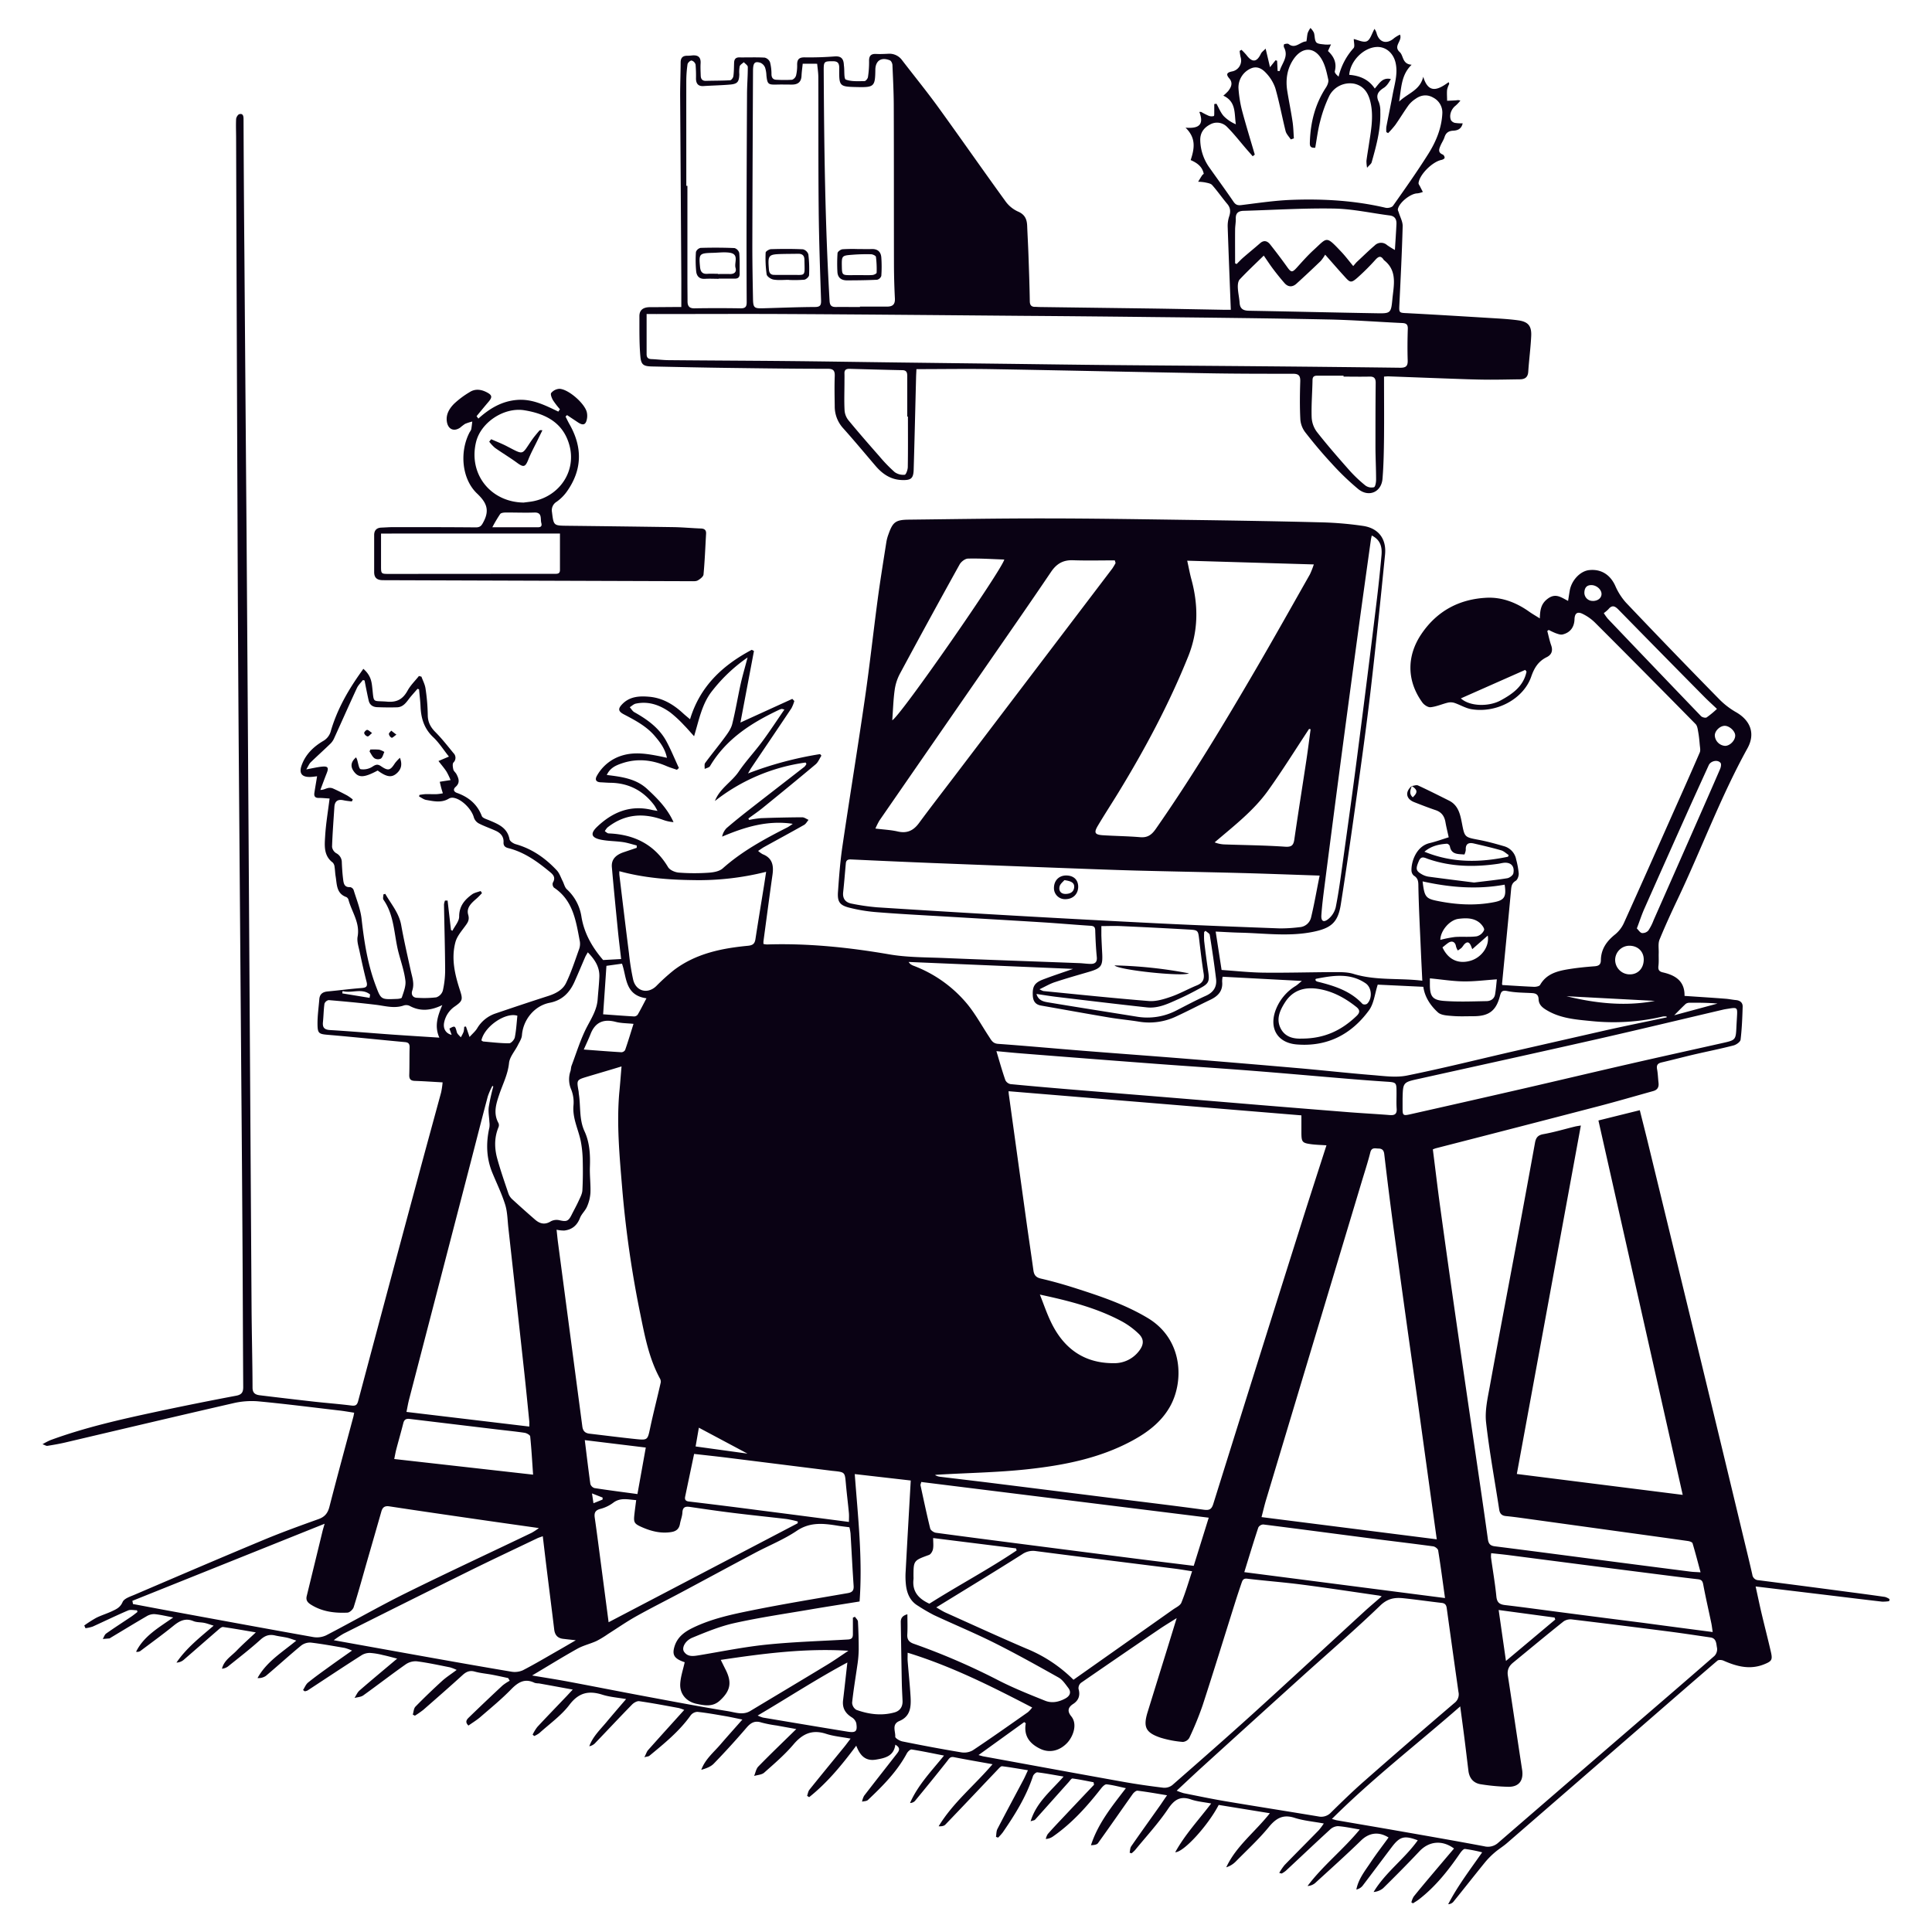 <svg xmlns="http://www.w3.org/2000/svg" viewBox="0 0 1080 1080"><defs><style>.cls-1{fill:#0a0214;}</style></defs><title>illustrations</title><g id="Capa_2" data-name="Capa 2"><path class="cls-1" d="M789.2,439.4c1.18-.14,2.58-.75,3.49-.32,5.84,2.69,11.58,5.59,17.33,8.47,5.19,2.6,6.25,7.65,7.21,12.64,1.53,7.92,1.48,7.79,9.49,9.31,4.71.89,9.36,2.18,14,3.53a9.48,9.48,0,0,1,6.84,7.48,46.38,46.38,0,0,1,1.42,7.76c.06,1.38-.64,3.44-1.68,4.1-2,1.23-2.38,2.67-2.58,4.78-1.62,17.62-3.37,35.23-5.07,52.85a1.74,1.74,0,0,0,.19.64c5.93.35,11.85.76,17.78,1,1.12,0,2.88-.31,3.31-1.07,3.57-6.26,9.68-7.77,16-8.8,4.75-.77,9.57-1.25,14.37-1.61,2.36-.17,3.57-.88,3.6-3.43.09-6.25,3.31-10.7,8.1-14.49a17.85,17.85,0,0,0,4.87-6.5C917,495.54,926,475.28,935,455c5.1-11.43,10.21-22.86,15.17-34.35.53-1.23.12-2.91,0-4.37-.2-2.36-.43-4.72-.85-7.05-.28-1.54-.48-3.46-1.47-4.47q-27.95-28.44-56.14-56.62a26,26,0,0,0-7.23-5.08c-2.84-1.33-4.22-.08-4.32,3.1-.14,4.43-2.39,7.49-6.67,8.51-1.16.28-2.61-.29-3.84-.71a36.89,36.89,0,0,1-3.88-1.82l-.83.57c.71,2.66,1.25,5.39,2.17,8,1.07,3,.28,5.28-2.46,6.63-4.72,2.32-7,6-8.72,11-4.39,12.46-19.45,20.43-33.36,18.11-3.29-.55-6.33-2.45-9.55-3.53a7.11,7.11,0,0,0-3.69-.13c-3.23.78-6.35,2.21-9.61,2.55-1.46.16-3.64-1.29-4.61-2.64-8.82-12.16-8.86-26.17-.35-38.56,8.76-12.78,21.18-19.28,36.37-20,8.65-.39,16.66,2.77,23.79,7.86,1.63,1.15,3.37,2.14,5.84,3.69.15-4.87.7-8.28,4.52-11.08,4.4-3.22,7.42-.64,11.29,1.29.37-2.36.62-4,.91-5.7,1-5.82,5.9-11,10.9-11.51,6.65-.7,11.71,2.57,14.52,8.68a34.85,34.85,0,0,0,6,9.47q26,27.38,52.49,54.36a43.13,43.13,0,0,0,9.22,7c8,4.67,10.73,12,6.21,20.14-15,27.15-25.71,56.33-39,84.29-3.55,7.46-7,15-10.13,22.61-.9,2.23-.38,5-.46,7.59-.07,2.35.13,4.74-.15,7.07-.25,2.11.28,3.17,2.44,3.66,6.94,1.58,12.3,4.77,12.15,13.15,7.82.54,15.37,1,22.92,1.59,1.93.14,3.85.57,5.78.74,2.3.2,3.85,1.42,3.79,3.66-.18,6.17-.43,12.36-1.16,18.48-.15,1.24-2.39,2.82-3.93,3.22-7.22,1.87-14.54,3.33-21.79,5-6.15,1.44-12.25,3.06-18.39,4.49-2.26.52-3,1.55-2.56,3.88s.51,5,.8,7.54-.7,4-3.08,4.63c-10.15,2.82-20.26,5.78-30.46,8.44q-45.42,11.84-90.88,23.49c-.53.14-1,.37-1.74.62,1.4,11,2.69,22,4.19,32.86q3.92,28.51,8,57,5.77,40.1,11.67,80.17c2.32,15.92,4.69,31.83,6.89,47.77.36,2.59,1.21,3.77,3.94,4.11,22.69,2.86,45.36,5.87,68,8.82q20.68,2.69,41.37,5.33c1.57.2,3.16.22,5.59.38-1.55-5.77-2.9-11-4.48-16.25-.19-.62-1.61-1.11-2.53-1.24-13-1.85-25.94-3.62-38.91-5.41q-26.28-3.63-52.58-7.27c-3.41-.47-6.83-.94-10.26-1.26-2.31-.22-3.43-1.31-3.79-3.62-2.48-16.24-5.51-32.41-7.34-48.72-.72-6.44.79-13.24,2-19.75,4.94-27.24,10.15-54.43,15.23-81.64q5.12-27.44,10.1-54.88c.51-2.82,1.51-4.32,4.66-4.89,6-1.07,11.82-2.81,17.72-4.26.86-.21,1.75-.32,3.27-.58-11.94,65-23.8,129.55-35.79,194.8l92.73,11.68L893.53,626.35l23.13-5.74c1.44,5.78,2.88,11.4,4.25,17Q936.08,700,951.23,762.42q11.6,47.87,23.08,95.74c1.77,7.35,3.58,14.7,5.25,22.07a3.53,3.53,0,0,0,3.45,3.12q25,3.2,49.91,6.51c6.95.91,13.89,1.83,20.82,2.84a9.1,9.1,0,0,1,2.5,1.2c0,.38-.11.77-.16,1.15a21.93,21.93,0,0,1-4,.28c-10.27-1.18-20.53-2.45-30.8-3.69l-39.87-4.8c1.16,5.29,2.2,10.3,3.37,15.27,1.66,7,3.47,14,5.11,21.1,1.08,4.65.63,5.4-3.79,7.17-7.89,3.16-15.29,1.18-22.62-2.06-1-.44-2.76-.58-3.43,0-14.22,12.18-28.33,24.49-42.47,36.77q-37.62,32.65-75.26,65.29c-2.08,1.8-4.47,3.23-6.55,5a45.21,45.21,0,0,0-5.53,5.54c-6,7.39-11.89,14.89-17.88,22.3a4.11,4.11,0,0,1-2.81,1.25c5.19-10.06,12-19,19-29a81.59,81.59,0,0,0-9.61-1.9c-.88-.08-2.12,1.49-2.85,2.54-6.53,9.53-13.65,18.51-22.86,25.64-1.06.82-2.24,1.49-3.37,2.22l-.9-.53a11.92,11.92,0,0,1,1.29-3.22c3.3-4.13,6.71-8.17,10.12-12.21q6.2-7.35,12.44-14.68c-6.71-4.94-14.06-4.08-19.36,1.57-6.59,7-13.41,13.87-20.28,20.63a9.45,9.45,0,0,1-5.32,2.1c6.67-11.08,17.34-18.52,24.69-28.89-7.53-2.82-10-2.17-14.52,3.78-5.48,7.23-10.89,14.53-16.4,21.74a6.08,6.08,0,0,1-3.41,2c1.14-5.94,4.85-10.45,8-15.2s6.66-9.26,10-13.89c-5.68-3.54-11-2.56-15.35,1.65-8.4,8.17-17.12,16-25.78,23.9a7.24,7.24,0,0,1-4.15,1.57c8.5-11.39,19.79-20.16,29.19-31.59-4.58-.75-8.38-1.61-12.22-1.87a6.82,6.82,0,0,0-4.42,1.93c-8.3,7.6-16.46,15.35-24.68,23a14,14,0,0,1-2.26,1.52c-.14.08-.43-.08-1.44-.3a30.9,30.9,0,0,1,3-4.42c6.32-6.53,12.75-12.94,19.09-19.44a38.87,38.87,0,0,0,2.82-3.78c-5.9-1.09-11.3-1.54-16.34-3.16-6.47-2.08-10.32.19-14.4,5.16-5.68,6.91-12.31,13-18.63,19.42a12.78,12.78,0,0,1-5.16,3.08c5.54-11.9,16.05-19.69,24.38-30.23l-28.6-4.64c-5.84,11.31-19.53,26.48-24.3,26.44,5.48-9.92,13-17.94,20.1-27.25-4.08-.78-7.82-1.07-11.26-2.25-6.23-2.15-9.51.28-13,5.5-5.45,8.05-12.13,15.28-18.32,22.84a17.19,17.19,0,0,1-1.94,1.77l-1.07-.36c.28-1.2.24-2.63.9-3.58,5.42-7.83,11-15.57,16.49-23.34,1-1.47,2-3,3.53-5.16-5.94-1-11.19-1.91-16.48-2.57-.81-.1-2,.93-2.64,1.75-6.52,9.18-12.91,18.45-19.49,27.58-.67.93-2.44,1.07-3.93,1.16,3.95-12.2,11.7-21.72,19.53-31.9-3.91-.83-7.31-1.77-10.76-2.14-1-.11-2.3,1.28-3.09,2.28-7.9,10.09-16.39,19.58-27,26.92a7.55,7.55,0,0,1-3.93,1.33,9,9,0,0,1,1.08-2.7c2.49-2.86,5.1-5.62,7.7-8.37q9.07-9.63,18.19-19.23l-.26-1.4c-3.92-.74-7.82-1.58-11.77-2.1-.61-.08-1.47,1.25-2.13,2-6.28,7-12.53,14.05-18.83,21.05-.31.34-1,.37-2.46.87,3.28-10.75,11.47-17,18.43-25-5.49-.92-10.06-1.81-14.67-2.36-.74-.08-2.13,1.2-2.43,2.1-3.78,11.49-10.09,21.6-16.88,31.46a28.89,28.89,0,0,1-2.62,2.93l-1.19-.42c.25-1.49.15-3.16.82-4.44,4.8-9.28,9.76-18.47,14.65-27.7.74-1.41,1.36-2.89,2.4-5.1-5.08-.82-9.74-1.66-14.43-2.24-.69-.08-1.63,1-2.3,1.7-9.82,10.31-19.59,20.68-29.46,30.95-.78.81-2.23,1-3.73.91,8-13.21,20-22.82,30.13-34.69-7.65-1.38-14.62-2.56-21.56-3.94-2.27-.46-2.83,1-3.93,2.36-5.88,7.47-11.9,14.83-17.94,22.18a4,4,0,0,1-2.7,1.08c4.42-10.06,11.95-17.8,19-26.51-6.31-1.23-12.19-2.48-18.11-3.41-.78-.12-2.15,1.21-2.67,2.18-5.47,10.19-13.5,18.25-21.79,26.08-.72.68-2.15.62-3.25.91a11.12,11.12,0,0,1,1.13-3.26c6.09-7.93,12.29-15.77,18.43-23.66,1.19-1.54,2.12-3.15-.95-4.93-.89,6.43-5.72,7.5-10.85,8.35-6.15,1-9-2.62-11-7.79-7.95,10.67-16.14,20.67-26.32,28.77l-1.15-.73c.42-1.16.57-2.52,1.3-3.43,6.46-8.06,13-16,19.57-24.06,1.05-1.29,2-2.64,3.44-4.5-5-.94-9.52-1.32-13.69-2.68-7.72-2.52-13.12-.11-18.23,5.92-4.88,5.76-10.71,10.75-16.38,15.78-1.35,1.21-3.72,1.27-5.63,1.85.77-1.78,1.1-4,2.36-5.28,6.82-7,13.86-13.72,21.21-20.93l-11.05-2a69.35,69.35,0,0,1-8.45-1.66c-3.67-1.19-5.92.1-8.3,2.88-5.9,6.88-12,13.58-18.32,20.1-1.73,1.79-4.37,2.71-7,3.47,2.18-5.94,6.86-9.69,10.66-14.11s7.83-8.9,12.33-14c-3.79-.77-6.64-1.42-9.52-1.91-5.21-.89-10.41-1.84-15.66-2.39a5,5,0,0,0-3.73,1.95c-6.35,8.94-14.76,15.74-23.09,22.62-.45.37-1.21.36-2.8.79,1-1.86,1.31-3.14,2.1-4,6.56-7.38,13.2-14.7,20.19-22.44a23.18,23.18,0,0,0-3.08-1.07c-7.34-1.34-14.68-2.75-22.07-3.81-1.28-.18-3.12.91-4.14,2-7,7.15-13.8,14.45-20.73,21.65a6.18,6.18,0,0,1-3.05,1.54c1.93-5.38,6-9.2,9.51-13.4S346,954.44,350,949.79c-4.77-.84-9.14-1.14-13.21-2.43-7.67-2.43-13.26-1.24-18.51,5.69-4.57,6-11.08,10.61-16.79,15.77a14.55,14.55,0,0,1-2.83,1.62c-.31-.25-.62-.5-.92-.76a24.71,24.71,0,0,1,2.62-4.29c5.47-5.89,11.08-11.66,16.63-17.49.92-1,1.81-1.94,3.18-3.42-6.78-1.24-12.83-2.36-18.89-3.45a9.46,9.46,0,0,1-2.38-.29c-5.51-2.7-9.26-.4-13.19,3.62-5.36,5.51-11.34,10.41-17.17,15.45-2.05,1.78-4.42,3.19-6.67,4.79-2.33-2.23-.66-3.65.55-4.83q9.17-8.89,18.51-17.58a27.3,27.3,0,0,1,4-2.64l-.86-1.5c-2.95-.62-5.9-1.29-8.86-1.85-3.27-.62-6.63-.88-9.82-1.77-2.84-.78-4.74.06-6.8,1.94-7.22,6.57-14.58,13-21.94,19.43a52.16,52.16,0,0,1-4.72,3.28l-1.18-.61c.47-1.51.51-3.45,1.5-4.46,4.8-4.92,9.77-9.68,14.85-14.32,2.36-2.15,5.09-3.87,8.18-6.19a25.65,25.65,0,0,0-3.7-1.44c-6.19-1.22-12.37-2.58-18.62-3.38a9.77,9.77,0,0,0-6.25,1.76c-8,5.62-15.7,11.61-23.64,17.29-1.3.93-3.24,1-4.89,1.43.92-1.4,1.57-3.1,2.79-4.16,6.75-5.86,13.63-11.56,21.05-17.82-2.89-.74-5.43-1.46-8-2A40.45,40.45,0,0,0,206.9,924a8.68,8.68,0,0,0-4.72,1.25C192,931.72,182,938.4,171.91,945a5.41,5.41,0,0,1-1.59.44l-.91-.71c.92-1.42,1.57-3.18,2.82-4.19,4-3.24,8.24-6.24,12.43-9.27,3.77-2.74,7.6-5.39,12.13-8.59a28.85,28.85,0,0,0-4.09-1.47c-6.33-1.08-12.66-2.25-19-3a8.11,8.11,0,0,0-5.45,1.75c-6.65,5.48-13,11.3-19.61,16.86a7.23,7.23,0,0,1-4.68,1.22c5-9.1,13.51-14.21,21.67-20.92-2.18-.71-3.6-1.29-5.07-1.62-2.23-.5-4.53-.74-6.77-1.26-3.15-.74-5.53,0-8.08,2.26-5.88,5.31-12.17,10.16-18.35,15.13a6.61,6.61,0,0,1-3.28,1.19c1.14-4.68,5.21-7,8.19-10.09,3.15-3.28,6.58-6.29,10.74-10.22-6.72-1.14-12.48-2.17-18.27-3-.64-.1-1.51.53-2.09,1-6.69,5.78-13.32,11.62-20,17.38a6.62,6.62,0,0,1-4,1.51c5.43-8,12.87-13.89,20.79-20.64-2.17-.66-3.68-1.24-5.23-1.56-2-.41-4.25-.23-6.1-1-4.53-1.87-7.77-.12-11.21,2.68-6,4.86-12.23,9.37-18.39,14a3.06,3.06,0,0,1-2.44.45c4.31-8.73,12.54-13.41,20.78-19.16-4.08-.77-7.26-1.57-10.48-1.87a8.17,8.17,0,0,0-4.47,1.23c-6.75,3.92-13.41,8-20.1,12-.2.11-.38.33-.58.35-1.25.13-2.51.22-3.77.32.63-1,1-2.42,1.92-3.06,4.59-3.24,9.33-6.28,14-9.42,1.2-.81,2.31-1.74,3.46-2.61l-.24-.95c-1.67,0-3.56-.51-5,.09-6.64,2.84-13.13,6-19.72,9a21,21,0,0,1-4.09.93l-.67-1.53a69.94,69.94,0,0,1,6.65-4.26c2.86-1.44,6-2.36,8.88-3.73,2.37-1.12,4.59-2.07,5.89-5.11.85-2,4.31-3.07,6.79-4.13,23.93-10.25,47.86-20.53,71.89-30.54,10.16-4.24,20.54-8,30.9-11.71,3.38-1.22,5.07-3.22,6-6.72,4.34-16.9,8.94-33.73,13.45-50.59.14-.54.22-1.09.43-2.15-3-.45-5.94-1-8.86-1.3-15-1.75-29.88-3.66-44.86-5.06a45,45,0,0,0-13.91,1.06C99,791.6,67.79,799,36.52,806.35c-3.32.78-6.7,1.35-10.08,1.9-.58.09-1.25-.41-2.68-.92a42.25,42.25,0,0,1,4.33-2.25c19.44-7.16,39.6-11.68,59.8-16q22-4.7,44.21-8.88c3.13-.6,3.88-2.08,3.86-4.91-.17-26.12-.23-52.24-.39-78.37q-.27-44.54-.65-89.07-.75-97.35-1.51-194.71-.42-61.29-.64-122.57-.44-106.52-.78-213c0-3.68-.17-7.37,0-11,.05-1,1-2.55,1.79-2.75,1.89-.47,2.35.77,2.36,2.67q.14,37.64.47,75.26.59,78,1.21,156.06.72,101,1.34,202,.73,115.49,1.46,231c.1,15,.5,29.91.55,44.87,0,3.18,1.7,4,4.15,4.3q15.24,1.86,30.48,3.58c6.86.76,13.74,1.27,20.59,2.14,2.28.28,3.19-.15,3.82-2.51q16.61-62.42,33.41-124.77c4.29-16,8.67-31.91,13-47.87a49.71,49.71,0,0,0,.8-5.5c-5.48-.3-10.5-.66-15.52-.83-2.36-.08-3.2-1-3.12-3.39.17-5.06.05-10.13.19-15.19.06-2-.48-2.91-2.61-3.1-14.08-1.29-28.13-2.79-42.22-4-6-.5-6.64-.59-6.65-6.52,0-4.46.65-8.92,1-13.38.22-3,1.93-4.16,4.73-4.42,6.28-.59,12.54-1.42,18.83-1.9,2.49-.2,3.59-.7,2.86-3.5-1.44-5.56-2.68-11.17-3.87-16.79-.58-2.8-1.62-5.8-1.13-8.47,1.39-7.69-3.2-13.67-5.06-20.41a2.61,2.61,0,0,0-1.16-1.65c-5.76-2-5.3-7.16-6.08-11.68-.29-1.69-.3-3.44-.58-5.14a4.11,4.11,0,0,0-1-2.48c-5.19-3.88-4.59-9.56-4.27-14.82.41-6.95,1.6-13.86,2.48-21-1.92-.11-4-.34-6.12-.33s-2.64-1.09-2.38-2.84c.45-3,1-6.05,1.51-9.27-1.15.12-2.47.34-3.79.38-4.71.15-6.41-2-4.88-6.4,2.15-6.16,6.62-10.47,12.06-13.69a9,9,0,0,0,4.34-5.75c3.08-10.44,8.12-19.95,14.19-28.94,1.27-1.89,2.6-3.74,3.94-5.66,4.19,3.64,4.63,7.15,5,10.65,1,8.91-.1,7,8.44,7.71,5.47.44,8.74-1.53,11.29-6.18,1.64-3,4.2-5.46,6.35-8.17l1.4.37c.78,2.19,1.95,4.33,2.27,6.59a107.68,107.68,0,0,1,1.26,14.76c0,4,1.52,6.86,4.28,9.64,3.63,3.65,6.82,7.74,10.09,11.73a3.65,3.65,0,0,1,0,5.26c-.67.79-.36,2.65-.07,3.92.22.93,1.24,1.64,1.72,2.55,1.28,2.43,2.18,4.83-.42,7.14-1.54,1.36-1.14,2.72.73,3.39,6.5,2.33,11.33,6.28,13.89,12.94.43,1.13,2.57,1.72,4,2.32,5.13,2.17,10.28,4.12,11.49,10.67.21,1.12,2.14,2.36,3.5,2.75,9.14,2.58,16.57,7.81,22.93,14.62,1.49,1.59,2.2,3.9,3.23,5.91.8,1.55,1.17,3.52,2.36,4.65A26.07,26.07,0,0,1,325,512.25c1.5,9.52,6.14,17.42,12.16,24.41l10.06-.55c-.6-5.22-1.26-10.41-1.78-15.61-1.18-11.9-2.36-23.8-3.4-35.7-.37-4.16,1.89-6.8,6.62-8.41l7.27-2.46v-1.31c-2.56-.64-5.09-1.5-7.69-1.88-4-.58-8.05-.53-12-1.28-5.73-1.1-6.54-3.42-2.32-7.4,8.45-8,18.3-12.15,30.2-9.38.85.2,1.72.32,3.41.62a29.35,29.35,0,0,0-1.69-3c-6.08-8.19-14.18-12.52-24.43-12.72-1.84,0-3.67-.19-5.51-.26-2.85-.1-3.47-1.57-2.13-3.83a24,24,0,0,1,13.91-11.12c7.08-2.19,14.11-1,21.13.38,1.2.24,2.39.51,4,.87-1-5.08-3.8-8.68-6.73-12.13-4.71-5.56-11.06-8.86-17.37-12.18-3.05-1.61-3.37-3.06-1-5.55,4.22-4.5,9.78-4.76,15.33-4.26,7.39.67,13.47,4.31,18.83,9.27,1.08,1,2.24,1.92,3.87,3.31,5.63-18.65,18.42-30.29,34.51-38.84l1.22.66-7.56,40,29-13.22,1.12,1.18a20,20,0,0,1-1.62,4.07c-7.45,11.17-15,22.28-22.51,33.42-.43.64-.78,1.34-1.75,3a198.63,198.63,0,0,1,40.29-10.8l.73.88c-1.06,1.63-1.8,3.64-3.22,4.83-9.75,8.2-19.62,16.25-29.5,24.28-2.61,2.13-5.4,4-8.1,6l.4.82a56.39,56.39,0,0,1,6.66-1q11.49-.42,23-.49c1.19,0,2.38.93,3.57,1.44-.82.95-1.45,2.23-2.48,2.82-7.39,4.18-14.86,8.21-22.29,12.32-1.06.59-2,1.32-3.42,2.22a14.77,14.77,0,0,0,2.55,1.84c5.46,2.12,6.22,6.35,5.49,11.48-1.76,12.4-3.38,24.8-5.05,37.21a11.89,11.89,0,0,0,0,1.48,11.28,11.28,0,0,0,2,.28c23-.72,45.66,1.63,68.3,5.53,9.69,1.67,19.69,1.63,29.57,2,25.52,1.06,51,1.93,76.56,2.9,2.18.08,4.35.42,6.52.44,2.51,0,3.66-1.09,3.38-3.87-.48-4.92-.72-9.86-.87-14.8-.06-2-.79-2.53-2.65-2.65-9-.58-17.89-1.37-26.83-1.93-18-1.13-36.06-2.14-54.09-3.23-12.63-.75-25.27-1.38-37.88-2.39a90.42,90.42,0,0,1-16.55-2.7c-5-1.38-6.18-3.41-5.8-8.74.59-8.47,1.24-17,2.47-25.37,4.07-27.62,8.59-55.17,12.59-82.8,2.68-18.42,4.68-36.94,7.15-55.4,1.43-10.7,3.18-21.36,4.84-32a23.33,23.33,0,0,1,1.18-4.31c2.39-6.82,4-8.06,11.26-8.15,25.08-.28,50.16-.71,75.24-.69,26.58,0,53.16.44,79.73.81,24.74.34,49.48.72,74.21,1.35a193.9,193.9,0,0,1,25,2.05c8.58,1.34,13,7.34,12.14,16-2.49,25.16-5.09,50.31-8,75.43-2.28,19.62-5,39.2-7.73,58.77-2.85,20.48-5.78,40.94-9,61.36-1.58,10.05-5.38,13.27-15.42,15.32-13.63,2.79-27.28.78-40.93.48-4.45-.1-8.89-.4-13.6-.61,1.14,7.37,2.21,14.35,3.31,21.46,7.79.52,15.66,1.41,23.54,1.5,13.33.15,26.65-.27,40-.3,3.42,0,7,0,10.23,1,12.54,3.86,25.48,2.21,38.43,3.8-.27-5.77-.55-11-.78-16.27-.52-12.18-1.19-24.36-1.42-36.55,0-2.64-.17-4.49-2.57-5.95a4,4,0,0,1-1.29-3c-.09-4.91,2.72-13.39,10.14-15.15,3.66-.87,7.21-2.18,10.68-3.25-.67-3.07-1.35-5.72-1.81-8.4-.57-3.32-2.12-5.63-5.47-6.76-4-1.35-8-2.91-11.91-4.44-4.75-1.82-5.36-5.82-1.43-9.11-.8,2.19-1.71,4.39.54,6.36C792.64,443,792.46,441.52,789.2,439.4ZM563.78,610c.07.74.09,1.31.17,1.87q4.86,35.16,9.74,70.32c1.3,9.33,2.71,18.65,4,28,.36,2.51,1.38,3.91,4.18,4.55,6.59,1.52,13.12,3.39,19.56,5.45,13.77,4.42,27.45,9,40,16.49,20.22,12,20.48,36.09,12.38,50-4.89,8.43-12.42,14.08-20.8,18.62-18.44,10-38.66,13.87-59.12,16.07-16.55,1.77-33.26,2-49.9,3-.44,0-.89.12-1.34.18a7.41,7.41,0,0,0,3.08,1c8.32,1,16.65,2,25,3q34.89,4.35,69.79,8.75c17.44,2.18,34.9,4.26,52.32,6.63,3.15.43,4.43-.13,5.4-3.24q24.6-78.72,49.44-157.37c4.48-14.2,9.09-28.36,13.82-43.08-3-.21-5.87-.26-8.65-.64-4.86-.65-5.31-1.25-5.36-6.17,0-3.09,0-6.19,0-9.94ZM268.69,498.09l.74,1.17c-.95,1-1.85,2-2.87,2.9-2.81,2.46-6,5.09-4.84,9.17.9,3.08-.41,4.61-1.93,6.68-2,2.72-4.37,5.53-5.21,8.67-2.43,9.09-.34,18,2.48,26.7,1.71,5.26,1.66,6.08-2.77,9.19a14.28,14.28,0,0,0-6,8.94c-.72,3.41.85,6.18,4.18,7L251.22,575c3.1-1.75,3.22-1.59,4.13,1.93.28,1.1,1.47,2,2.24,2.94a21.37,21.37,0,0,0,1.57-3.09,12.67,12.67,0,0,0,.31-2.78l1-.18c.57,1.67,1.15,3.34,2,5.86,1.68-1.86,3.23-3.16,4.24-4.79A18.86,18.86,0,0,1,277,566.54c9.76-3.32,19.53-6.6,29.34-9.74,4.22-1.35,8.2-3.4,10.08-7.29,2.91-6,5-12.51,7.27-18.84a8.8,8.8,0,0,0,.45-4.42c-2.18-11.27-3.66-22.9-14.47-30.06a2.84,2.84,0,0,1-.65-2.72c1.41-2.39.81-4-1.18-5.68-7.1-5.92-14.47-11.35-23.65-13.67-1.71-.43-2.83-1.21-2.71-3.31.17-3-1.49-5-4.06-6.25-3.21-1.5-6.61-2.62-9.75-4.25A5.85,5.85,0,0,1,264.9,457c-1.18-4.56-6.68-10.23-11.27-11a4,4,0,0,0-2.64.39c-4.12,2.56-8.45,1.53-12.72.79-1.4-.24-2.68-1.27-4-1.94l.21-.87a30.53,30.53,0,0,1,3.27-.44c2.19-.05,4.38.08,6.56,0a27.65,27.65,0,0,0,3.25-.47c-.3-1-.63-2-.9-3s-.54-2.24-.83-3.43l1.5-.26,4.54-.7a37.6,37.6,0,0,0-2.22-4.66c-1.28-2-2.85-3.77-4.54-6l5.84-2.47c-3.15-3.95-5.56-7.82-8.77-10.83-5-4.7-6.8-10.43-7.09-17-.14-3.25-.55-6.5-.83-9.75l-.86-.31c-1.23,1.42-2.48,2.83-3.7,4.26-2.19,2.58-3.82,6-7.84,6.09-3.68.11-7.37.06-11-.08-2.37-.09-4.19-1.2-4.77-3.71-.46-2-.86-4-1.28-6.05-.35-1.72-.68-3.44-1-5.16l-.94-.26c-1.14,1.49-2.59,2.84-3.36,4.5-4.3,9.25-8.41,18.58-12.64,27.86a10,10,0,0,1-2,3.06c-3.67,3.57-7.5,7-11.16,10.54-.89.87-1.37,2.16-2.5,4,3.59-.65,6.24-1.31,8.93-1.56,3.18-.29,3.7.64,2.52,3.61-1.24,3.12-2.39,6.29-3.57,9.43,1.78,0,2.83-.72,4-1a4.68,4.68,0,0,1,2.87.11c2.76,1.21,5.46,2.58,8.12,4a29.35,29.35,0,0,1,3.14,2.23l-.56,1.11c-1.53-.21-3.08-.33-4.58-.66-3.15-.7-4.93.37-5.15,3.68-.48,7.43-1.07,14.87-1.31,22.31a4.92,4.92,0,0,0,2.3,3.57,5.7,5.7,0,0,1,3.16,5.23c.13,3.1.33,6.21.72,9.28.28,2.26.57,4.69,3.95,4.47a2.67,2.67,0,0,1,1.92,1.58c1.63,5.37,3.84,10.7,4.46,16.2,1.43,12.71,3.36,25.24,7.9,37.26,2.93,7.79,2.88,7.83,11.47,7.46,1.09,0,3-.24,3.12-.78,1-3.09,2.39-6.42,2-9.47-.64-5.29-2.46-10.44-3.82-15.64-2.6-9.9-2.22-20.65-8.42-29.55-.48-.69-.06-2-.06-3l1.06-.3c3.2,5.67,7.65,10.58,8.89,17.44,1.54,8.56,3.48,17,5.36,25.55.82,3.68,2.14,7.2.82,11.12-.72,2.14.26,4,2.85,4a57.6,57.6,0,0,0,10.6-.26,5.76,5.76,0,0,0,3.64-3.73,51.56,51.56,0,0,0,1.3-11.62c-.07-12.19-.44-24.37-.64-36.56a8.41,8.41,0,0,1,.56-2.19l1.45,0q.94,8.24,1.9,16.46l.8.43c1.33-2.64,3.76-5.28,3.76-7.92,0-5.89,3.07-9.45,7.29-12.48C265.24,499,267.08,498.68,268.69,498.09Zm534.47,362.4c-1.08-7.82-2.08-15-3.07-22.12q-3.71-26.79-7.4-53.57c-2.11-15.13-4.29-30.25-6.4-45.37-2.52-18.09-5-36.17-7.48-54.27q-2.67-20-5-40c-.26-2.25-1.27-3.09-3.22-3.12-1.8,0-3.82-.84-4.57,2.14-1.43,5.66-3.26,11.22-4.94,16.82Q734.47,749.46,707.9,837.9c-1,3.24-1.74,6.54-2.7,10.17ZM744.54,1016.8c1.69.47,2.21.67,2.75.76,10.86,1.88,21.73,3.71,32.59,5.61,16.61,2.92,33.23,5.79,49.8,8.91a8.5,8.5,0,0,0,7.87-2q35.09-30.36,70.23-60.66c16.89-14.57,33.82-29.09,50.62-43.76a5.39,5.39,0,0,0,1.44-4.43c-.49-2.23-.23-5.39-3.68-5.89-7.84-1.14-15.66-2.34-23.51-3.35q-26.83-3.45-53.69-6.69a7.07,7.07,0,0,0-4.81,1c-9.52,7.58-18.86,15.37-28.27,23.08-2.29,1.87-3.44,4-3,7.17,2.73,17.59,5.29,35.21,8,52.81.89,5.87-1.67,9.5-7.61,9.47a112.28,112.28,0,0,1-15.4-1.4c-4.08-.59-6.44-3.25-7-7.41-.74-6-1.45-12.09-2.22-18.13-.71-5.64-1.49-11.27-2.38-18C792.15,975,767.36,994.07,744.54,1016.8ZM931.69,568.72l-.08-.5a8.54,8.54,0,0,0-2,0,120.6,120.6,0,0,1-40.08,2.56c-8.23-.81-16.52-1.4-24-5.56-2.63-1.47-5.32-3.14-5.44-6.58-.08-2.56-1.34-3.35-3.61-3.49-4.59-.27-9.26-.2-13.73-1.11-3.05-.63-3.61.19-4.31,2.83C836.34,565,832.3,568,824,568.07c-4,0-8.08.2-12.08-.13-2.78-.23-6.27-.35-8.1-2-4.21-3.82-7.4-8.67-8.17-14.31l-25.49-1.21c-1.64,5.06-2.11,10.54-4.88,14.34-9.86,13.5-23.36,20.49-40.41,19.09-10.6-.88-15.43-8.78-11.91-18.83a27,27,0,0,1,11.33-13.88c1-.63,1.79-1.43,3.47-2.79L683.45,546a14.22,14.22,0,0,0-.26,2.72c.51,5.16-2.25,8.09-6.58,10.15-6.31,3-12.5,6.27-18.84,9.2a35.11,35.11,0,0,1-20.8,3.09c-5.66-.94-11.4-1.43-17.05-2.39-12.68-2.13-25.33-4.44-38-6.66-3.11-.55-4.39-2.44-4.57-5.49-.28-5,.8-7.15,5.5-9,5.93-2.27,12-4.25,17-6l-91.93-3.88a7.57,7.57,0,0,0,1,1.18,7.81,7.81,0,0,0,1.49.84,72,72,0,0,1,30.51,21.77c4.52,5.58,8,12,12,18.05,1.22,1.88,2.05,3.73,5,3.94,15.71,1.13,31.4,2.58,47.1,3.83,19.14,1.53,38.3,2.91,57.44,4.45q31.64,2.55,63.25,5.3c13.86,1.21,27.68,2.76,41.54,3.88,6.39.51,13.06,1.5,19.2.27,20.11-4.06,40-9.06,60-13.65q26.32-6,52.68-12C910,573.22,920.83,571,931.69,568.72ZM657.78,1001a33,33,0,0,0,3.89,1.4c7.76,1.54,15.51,3.17,23.31,4.49,17.32,2.91,34.67,5.63,52,8.51a7.45,7.45,0,0,0,7.11-2.26c6-5.89,12-11.74,18.3-17.28Q787.52,973.75,813,952a6,6,0,0,0,2.28-6.24q-3.32-23.37-6.54-46.75c-.26-1.95-1-2.81-3-3-7.07-.81-14.12-1.84-21.19-2.58-4.8-.5-8.77.06-12.9,4-13.87,13.38-28.52,26-42.83,38.89q-28.65,25.89-57.22,51.84C667.17,992.2,662.85,996.28,657.78,1001Zm-84.37-37.69-.86-.65L547,981.09c1.55.43,2.07.61,2.6.71,26.08,4.76,52.16,9.57,78.26,14.24,7.46,1.33,15,2.41,22.48,3.31a7.13,7.13,0,0,0,5-1.48c15.15-13.25,30.29-26.52,45.19-40,20.78-18.85,41.34-37.93,62-56.88,3.15-2.89,6.43-5.63,9.86-8.62a13.7,13.7,0,0,0-1.41-.42c-14.32-2.06-28.63-4.26-43-6.12-10.24-1.33-20.55-2.11-30.81-3.33-2.13-.25-2.61.87-3.1,2.3-1.22,3.57-2.42,7.15-3.55,10.75-6.08,19.27-12,38.58-18.26,57.79a179.1,179.1,0,0,1-7.42,18.13,4.66,4.66,0,0,1-3.63,2.28,58,58,0,0,1-12.45-2.37c-8.4-2.84-9.8-6-7.22-14.35q5.19-16.79,10.4-33.56c1.94-6.28,3.87-12.56,5.83-18.93-3.4,2.15-6.64,4.09-9.76,6.21q-21.94,14.91-43.78,30a3.93,3.93,0,0,0-1.32,3.36c1.08,3.65,0,6.48-3,8.41-3.21,2.09-3.21,4.32-1,7,3.57,4.48.88,11.35-2.35,14.77-4.29,4.53-9.91,5.75-15,3.33C575.56,974.74,572.17,970.38,573.41,963.28ZM737.69,489.46c-15.35-.51-29.81-1.07-44.28-1.45-19.43-.52-38.86-.85-58.29-1.36-12.86-.35-25.73-.85-38.59-1.33q-37.57-1.41-75.15-2.88-22.74-.92-45.48-2c-1.76-.09-2.91.25-3.08,2.19-.49,5.38-.91,10.76-1.49,16.13-.4,3.7,1.4,5.76,4.77,6.38a121.43,121.43,0,0,0,14.29,2.06q39.76,2.56,79.55,4.82,39.43,2.25,78.89,4.21c22.16,1.08,44.34,1.93,66.51,2.75a84.74,84.74,0,0,0,11-.67,7.08,7.08,0,0,0,6.54-5.36C734.71,505.39,736,497.72,737.69,489.46ZM297.45,936.61c7.17,1.21,13.61,2.19,20,3.39,14.52,2.72,29,5.6,43.54,8.31,15.33,2.86,30.64,5.78,46,8.26,4,.65,8.31,2.37,12.44-.13,14.37-8.65,28.78-17.23,43.12-25.93,4-2.43,7.84-5.16,11.71-7.72-23.91-1.51-47.43,1.51-71.35,5.1,1,2,1.8,3.67,2.63,5.29,3.73,7.3,2.85,12-3.19,17.5-3.95,3.61-8.49,2.73-13,1.77-5.6-1.19-9.41-5.45-9.1-11.19.21-4,1.58-7.84,2.5-12.06-.34-.13-1.19-.39-2-.75-4.12-1.8-5-3.86-3.67-8.15,1.65-5.27,5.63-8.13,10.33-10.4,10.55-5.11,21.94-7.5,33.27-9.78,17.67-3.56,35.47-6.46,53.23-9.55,2.55-.44,3.45-1.5,3.27-4.11-.67-9.76-1.14-19.53-1.73-29.29a25.52,25.52,0,0,0-.63-3.42c-2.37-.32-4.42-.53-6.44-.86-7.94-1.3-15.47-2.21-23,2.86-7.28,4.9-15.61,8.22-23.41,12.37-13.77,7.31-27.48,14.74-41.24,22.09-8.5,4.53-17.12,8.84-25.52,13.55-5.29,3-10.27,6.47-15.39,9.71a55.15,55.15,0,0,1-6.39,3.87c-3.48,1.59-7.34,2.45-10.66,4.3C314.41,926.31,306.26,931.37,297.45,936.61Zm211.66-109-31.3-3.59c1.81,24.1,4.45,47.45,2.7,71.22-9.52,1.54-18.56,2.93-27.57,4.47-14.12,2.41-28.32,4.48-42.29,7.58-8.09,1.79-15.91,5-23.6,8.18-4.13,1.71-6.08,5.75-4.68,7.83,2.07,3.08,5.27,2.5,8.43,2,12.54-2.08,25-4.64,37.66-5.94,15.12-1.55,30.35-2,45.54-2.87,2.23-.12,2.78-1.09,2.77-3,0-3.07,0-6.14,0-9.2l1.14-.51c.59.9,1.64,1.77,1.69,2.7.28,5.26.44,10.53.42,15.8a64.34,64.34,0,0,1-.75,8.53c-1,7-2.19,14-2.93,21a4.92,4.92,0,0,0,2.36,4c6.91,2.5,14.08,3.44,21.3,1.45,3.09-.85,4.68-3.18,4.53-6.52s-.35-6.89-.42-10.33c-.22-11.25-.39-22.49-.57-33.74,0-2.23,1.08-3.57,3.7-4.28,0,3.93.17,7.57-.05,11.18-.18,2.88.86,4.34,3.61,5.31a375.9,375.9,0,0,1,47.35,20.46c8.43,4.32,17.3,7.86,26.11,11.39,3.76,1.51,7.74.68,11.31-1.29,2.49-1.38,3.48-3.45,1.57-5.94-1.6-2.07-3.17-4.5-5.35-5.73-12-6.73-24-13.43-36.3-19.58-11-5.48-22.34-10.17-33.47-15.37a102.15,102.15,0,0,1-8.9-5.2c-4.22-2.5-6-6.56-6.63-11.12a43,43,0,0,1-.21-8.26C507.16,861.71,508.13,845.09,509.11,827.65ZM347.44,596.14c-6.52,2-12.75,3.8-19,5.68s-6.11,1.86-5,8.27c.08.45.06.92.13,1.38,1.11,7,.07,14.19,3.19,20.95,2.89,6.26,3.25,13.06,3,19.92-.16,4.81.48,9.65.3,14.46a22.88,22.88,0,0,1-1.93,7.76c-.94,2.22-3,4-3.88,6.2-1.61,4.23-4.44,6.62-8.82,7.12a19.27,19.27,0,0,1-4.3-.46c.3,2.69.51,5.08.83,7.45q6.78,51.27,13.57,102.55c.33,2.45,1.47,3.67,3.89,4,8.56,1,17.1,2.1,25.67,3,7.07.74,6.9.6,8.39-6.36,1.8-8.47,4-16.87,5.89-25.32a3.65,3.65,0,0,0-.53-2.27c-6-11.08-8.34-23.3-10.81-35.43a599.27,599.27,0,0,1-10.2-70.58c-1.47-17.78-3.17-35.54-1.67-53.4C346.66,606.12,347,601.24,347.44,596.14ZM663.66,313.43c.89,4,1.45,7.17,2.29,10.25,4,14.61,4,29-1.72,43.24-10.7,26.6-24.16,51.78-39.09,76.21-3.77,6.17-7.74,12.23-11.43,18.45-2.32,3.91-1.71,5,2.72,5.32,7,.45,14,.51,21,1.1,4.12.34,6.4-1.38,8.67-4.64,20.08-28.77,38.14-58.79,55.8-89.06,10.3-17.66,20.29-35.49,30.37-53.27a47.52,47.52,0,0,0,2.16-5.51ZM74,894.87c.12.6.24,1.2.35,1.8,5.49,1,11,2.07,16.46,3.08,28.1,5.17,56.2,10.37,84.33,15.38a12.16,12.16,0,0,0,7.24-1c14.86-7.71,29.39-16.08,44.38-23.51,23.33-11.55,47-22.51,70.43-33.77a34.64,34.64,0,0,0,4.05-2.65c-11.56-1.64-22.67-3.2-33.77-4.81-16.59-2.4-33.17-4.79-49.74-7.32-2.64-.41-3.87.5-4.54,2.85q-3.82,13.38-7.69,26.75c-2.56,8.91-5,17.87-7.78,26.72-.41,1.31-2.23,3-3.47,3.08-7.18.34-14.18-.51-20.5-4.51-1.95-1.24-2.83-2.53-2.29-4.75q4.4-18,8.79-36.09c.27-1.14.63-2.26,1.21-4.34ZM275.75,607.36l-.5-.36a40.4,40.4,0,0,0-2.58,5.91c-3.28,12.3-6.4,24.64-9.6,37q-17.2,66.26-34.42,132.51c-.56,2.17-.92,4.38-1.43,6.85l68.66,8.19c0-1.29.07-2.07,0-2.84-.93-9.26-1.83-18.53-2.84-27.78q-4.39-40.27-8.87-80.53c-.48-4.32-.5-8.82-1.77-12.91-1.9-6.08-4.72-11.86-7.16-17.77-3.41-8.28-3.62-16.75-1.66-25.39a11.33,11.33,0,0,0,0-3c-.14-2.83-.71-5.7-.35-8.46A112.55,112.55,0,0,1,275.75,607.36ZM600.08,939c18.73-13.21,37.18-26.21,55.61-39.24,1.67-1.18,4-2.19,4.7-3.84,2.34-5.74,4.08-11.72,6-17.57-3.56-.55-6.61-1.08-9.67-1.47-25.86-3.26-51.72-6.43-77.56-9.8a10.65,10.65,0,0,0-7.87,1.84c-15.81,10-31.82,19.72-47.92,29.63,1.83,1,3.56,2.18,5.42,3,14.94,6.71,29.83,13.55,44.89,20A80,80,0,0,1,600.08,939ZM417.9,367.53a90,90,0,0,0-19.72,18.6c-5.74,7.16-7.35,16-10.18,25.43-2.44-2.68-4-4.53-5.68-6.22a66.84,66.84,0,0,0-7.54-7c-5.74-4.16-12.14-6.54-19.38-5-1.21.25-2.24,1.33-3.36,2,.85.95,1.53,2.21,2.59,2.8,7.22,4.05,13.85,8.79,17.88,16.23,2.61,4.83,4.69,10,7,14.95l-1.11,1c-2-.7-4-1.29-5.93-2.12-8.11-3.49-16.4-4.35-24.83-1.49-3.3,1.12-6.62,2.52-8.44,6.51,8.29,1,16.32,2.05,22.56,7.81,5.83,5.37,11.37,11,14.74,18.55a22.28,22.28,0,0,1-6.05-1.34c-11.06-4-21.43-3.12-30.87,4.32a9.32,9.32,0,0,0-1.49,2.1c.71.42,1.41,1.2,2.14,1.22,14.34.56,25.66,6.17,33.22,18.85,1,1.67,3.9,2.89,6,3.06a114.27,114.27,0,0,0,16.55.07c2.74-.17,6.1-.72,8-2.42,10.87-9.68,23.46-16.49,36.29-23a29.88,29.88,0,0,0,2.87-1.92c-14.1-2.13-26.79,1.79-39.48,7.16a9.37,9.37,0,0,1,2.46-4.74c4.27-3.68,8.67-7.2,13.11-10.67,10.14-7.92,20.33-15.77,30.48-23.68a6.46,6.46,0,0,0,1.07-1.55l-.48-.78a105,105,0,0,0-50.68,21.51c2.66-7,9.34-10.58,13.28-16.39s8.92-11.12,13.16-16.84,8.17-11.76,12.41-17.91c-1-.21-1.32-.39-1.61-.32a7.69,7.69,0,0,0-1.6.59c-15.38,7.27-29.39,16.22-38.37,31.35-.5.83-2,1.08-3,1.59.07-1.13-.28-2.58.29-3.35,3.59-4.89,7.48-9.56,11.06-14.46,1.64-2.24,3.41-4.68,4.06-7.3,1.86-7.45,3.09-15.05,4.75-22.55C415.12,377.54,416.48,373,417.9,367.53ZM328.58,532.35c-.62,1.12-1.12,1.86-1.47,2.66-2,4.63-3.94,9.29-6,13.9-2.73,6.07-6.92,10.31-13.83,11.65-8.57,1.67-14.87,9.5-15.51,18.17-.14,1.89-1.39,3.73-2.28,5.52-1.67,3.36-4.59,6.55-4.94,10-.65,6.39-3.53,11.8-5.48,17.63-1.76,5.22-3.45,10.54-.38,16a3,3,0,0,1-.05,2.3c-2.39,5.79-2.27,11.73-.66,17.56,1.82,6.6,4.09,13.08,6.27,19.56a8,8,0,0,0,2.09,3.09q6.32,5.8,12.81,11.43c2.66,2.29,5.46,3,8.79.89a6.93,6.93,0,0,1,4.8-.59c3.94.91,5,.59,6.81-3.05,1.32-2.65,2.79-5.24,4-7.93.83-1.81,1.86-3.72,2-5.62.31-5.6.33-11.22.2-16.83a63.32,63.32,0,0,0-1.06-10.56c-1.32-6.69-4.73-12.9-4.12-20.08a19.27,19.27,0,0,0-1.26-9,14.21,14.21,0,0,1-.4-10.33c.29-1,.24-2.08.6-3,2.74-7.23,5-14.74,8.53-21.56,2.62-5,5.62-9.69,6.05-15.49.31-4.24.79-8.47.95-12.71C335.21,540.44,332.46,536.34,328.58,532.35ZM303.42,858.76c-1.2.45-2.18.73-3.09,1.16-12.69,6.08-25.44,12.06-38.06,18.3q-35.17,17.38-70.21,35a54,54,0,0,0-5.49,3.67c19.45,3.5,38.07,6.86,56.7,10.18,14.13,2.52,28.25,5,42.41,7.38a11.26,11.26,0,0,0,6.59-.75c6.93-3.58,13.63-7.59,20.41-11.45,2.81-1.6,5.6-3.25,9.2-5.34-3.07-.34-5.1-.55-7.13-.8-3.05-.37-4.57-2.14-4.94-5.18-1.36-11.29-2.81-22.57-4.2-33.85C304.87,871.1,304.17,865.06,303.42,858.76ZM667.3,875.31l8.39-26.91L515,828.44c-.24,1-.51,1.45-.43,1.84,1.75,8.08,3.45,16.17,5.43,24.19.25,1,2,2.19,3.15,2.35,14.8,2,29.62,3.92,44.44,5.83Q601.28,867,635,871.31C645.45,872.64,655.94,873.9,667.3,875.31ZM623.62,314.75c-.15-.5-.29-1-.43-1.5-7.79,0-15.59.2-23.37-.07-5.53-.2-9.19,1.94-12.28,6.51-12.16,18-24.58,35.81-36.93,53.67q-29.52,42.66-59,85.31a41.43,41.43,0,0,0-2.25,4.5c4.63.58,8.65.75,12.5,1.64,5.21,1.2,8.78-.53,11.84-4.68,6.48-8.79,13.18-17.42,19.79-26.11q44.14-58.08,88.27-116.17A36.19,36.19,0,0,0,623.62,314.75ZM557,587.6c1.65,5.52,3.16,10.92,5,16.21a4.13,4.13,0,0,0,2.9,2.22c13,1.25,26.1,2.36,39.15,3.44,16,1.33,32.09,2.6,48.12,3.92q26.46,2.18,52.92,4.39,24.4,2,48.81,3.94c7.68.6,15.38,1,23,1.61,2.77.22,4.06-.6,3.84-3.6s-.05-6-.08-9c0-5.75-.06-5.7-6-6.09q-10.49-.7-21-1.58c-18.21-1.51-36.41-3.15-54.62-4.57-17.54-1.37-35.09-2.47-52.63-3.79q-37.49-2.82-75-5.8C566.76,588.55,562,588.06,557,587.6ZM445.9,851.52l.05-1a61,61,0,0,0-6.18-1.37C430,848,420.13,847,410.33,845.79c-8.21-1-16.39-2.19-24.57-3.4-2.6-.38-4.14,0-4.29,3.11-.1,2.14-1,4.24-1.37,6.38-.5,2.75-2.05,4.1-4.81,4.54-5.68.92-11-.37-16.1-2.57s-5.07-2.85-4.45-8.27c.26-2.24.57-4.47.89-7-4.71-.34-8.92-1.58-12.94,1.54a20.58,20.58,0,0,1-7.12,3.37c-2.87.78-3.49,2.23-3.1,4.94,1.3,9,2.43,18,3.62,26.94,1.37,10.41,2.73,20.82,4.13,31.47ZM346.22,487a19,19,0,0,0,0,2c1.78,14.7,3.54,29.4,5.4,44.08a132.06,132.06,0,0,0,2.33,14.6c1.59,6.52,8.11,8.15,12.85,3.59a114.17,114.17,0,0,1,9.95-9c12.19-9.21,26.55-12.17,41.31-13.57,2.74-.27,3.83-1.13,4.23-3.69,1.54-10,3.19-19.93,4.79-29.89.39-2.44.75-4.88,1.19-7.77a153.86,153.86,0,0,1-41,4.63C373.48,491.81,359.8,490.72,346.22,487ZM784.05,614.12c0,1.72,0,3.45,0,5.17,0,4.19.2,4.52,4.25,3.61q32.06-7.21,64.08-14.56c19.33-4.45,38.63-9.05,58-13.48,17.44-4,34.91-7.84,52.37-11.76,7.59-1.7,7.59-1.71,7.94-9.5.08-1.61.18-3.22.27-4.83.34-5.73.34-5.73-5.1-4.85-.91.14-1.81.28-2.7.49-23.53,5.51-47,11.18-70.59,16.53-33.06,7.49-66.18,14.76-99.27,22.1C784.28,605,784.27,605,784.05,614.12Zm173.36,298.2c-.26-1.63-.44-3.3-.78-5-1.5-7.18-3.16-14.34-4.51-21.56-.36-1.92-.92-2.72-2.92-2.95-10.15-1.17-20.29-2.49-30.42-3.78q-17.26-2.19-34.53-4.42-20.34-2.62-40.67-5.26c-3.26-.42-6.52-.73-10-1.11a15.1,15.1,0,0,0-.1,2.37c1,7.28,2.28,14.54,3,21.84.34,3.37,1.77,4.43,4.88,4.8,10.38,1.21,20.73,2.67,31.09,4q22.89,3,45.79,5.89C931.08,908.87,943.94,910.56,957.41,912.32Zm-149.64-19c-1.28-9.2-2.43-17.95-3.83-26.65-.14-.9-1.73-2.11-2.77-2.25-11.6-1.58-23.24-2.94-34.85-4.44-20-2.59-40.08-5.27-60.13-7.79a3.37,3.37,0,0,0-2.77,1.65c-2.69,8.12-5.16,16.32-7.85,25ZM507.38,923.88c0,1.91-.09,3.26,0,4.6.53,6.64,1.23,13.28,1.63,19.93.32,5.55.05,11-6.21,13.63-4.49,1.87-2.15,5.79-2.35,8.78-.06.81,2.48,2.35,4,2.65,10.91,2.2,21.85,4.27,32.83,6.09a9.86,9.86,0,0,0,6.48-1.1c10.41-6.93,20.62-14.16,30.87-21.35A16.65,16.65,0,0,0,577,954.5C554.28,942.7,532,931.47,507.38,923.88Zm-32.83-73.11c0-1.51.13-3.22,0-4.9-.51-5.49-1.22-11-1.7-16.44-.57-6.47-.5-6.47-6.83-7.15l-.69-.06q-29.55-3.69-59.11-7.39c-6-.74-12-1.37-18.21-2.08-1.71,8.19-3.37,16-5,23.86-.31,1.53.08,2.51,2.05,2.74q20,2.37,40,5C441.51,846.44,458,848.61,474.55,850.77ZM581.1,553a12,12,0,0,0,2.09,1c19.66,1.93,39.3,4,59,5.58,4,.32,8.39-1,12.33-2.38,5-1.71,9.59-4.36,14.47-6.34,3.18-1.28,4.39-3.23,3.86-6.64-1-6.25-1.73-12.52-2.47-18.79-.63-5.39-.55-5.51-6-5.82q-18.93-1.07-37.87-1.92c-3.6-.17-7.22,0-10.84,0,0,2.1,0,3.7,0,5.3.12,3.21.28,6.43.45,9.64.41,7.42-.45,8.6-7.57,10.69-6.26,1.83-12.54,3.61-18.73,5.66C587,549.87,584.5,551.39,581.1,553ZM766.83,299.36c-.25,1.16-.42,1.8-.51,2.46-2.41,17.3-4.84,34.59-7.19,51.9q-4.75,35-9.4,70-4.79,36.23-9.43,72.46c-.66,5.13-1.3,10.27-1.65,15.43-.21,3.21,1.1,4.19,3.61,2.35a12.2,12.2,0,0,0,4.42-6.78c1.67-8.32,2.77-16.76,3.94-25.18,3-21.52,6-43,8.74-64.57q5.16-39.84,10-79.72,1.68-13.68,2.92-27.43C772.65,305.92,771.79,301.84,766.83,299.36ZM298,824.34c-.52-7.48-.91-14.45-1.62-21.39-.08-.78-1.93-1.8-3.07-2-5.23-.78-10.49-1.29-15.74-1.92q-24.28-2.91-48.58-5.84c-1.88-.23-3,.28-3.52,2.28-1.23,4.89-2.64,9.74-3.92,14.61-.47,1.81-.78,3.66-1.17,5.52ZM561.4,312.78c-6.82-.23-13.54-.69-20.25-.52-1.64,0-3.87,1.74-4.73,3.29q-16.95,30.52-33.49,61.3a27.37,27.37,0,0,0-2.84,9.13c-.73,5.35-.88,10.78-1.31,16.64C503.28,400.42,560.21,318.37,561.4,312.78Zm171.24,94.89-.85-.21c-7.63,11.54-14.93,23.31-23,34.56S689.64,461.78,679,470.88a16.42,16.42,0,0,0,5.54,1.16c11.25.4,22.53.5,33.76,1.27,3.72.26,4.77-.76,5.25-4.13,2.14-14.77,4.5-29.51,6.73-44.26C731.14,419.18,731.86,413.42,732.64,407.67Zm-151.35,316c2.06,5.15,3.82,10.43,6.23,15.41,7,14.58,18.32,23,35,22.95a17.32,17.32,0,0,0,14.34-7c2.62-3.45,2.73-6.55-.41-9.52a43.76,43.76,0,0,0-9.08-6.72C613.19,731.14,597.72,727.19,581.29,723.68Zm-61.76,172.8c16.41-10.38,33.14-19.22,48.79-29.77-.12-.38-.23-.76-.35-1.14l-46.33-5.78c0,2.38.27,4.36-.1,6.21-.24,1.2-1.19,2.84-2.21,3.22-8.66,3.16-8.69,3.09-8.68,12.21a10.59,10.59,0,0,1,0,1.38C509.81,890,513.86,893.86,519.53,896.48ZM247.25,561.84c-6.37,3.09-12.26,3.7-18.24.46a4.53,4.53,0,0,0-3.34-.22c-5.29,1.84-10.4.22-15.61-.4-8.76-1.06-17.55-1.88-26.35-2.61a3.19,3.19,0,0,0-2.33,2c-.48,3.4-.5,6.86-.85,10.29-.31,3.07.81,4.26,4,4.45,11.47.68,22.92,1.68,34.38,2.5,8.78.62,17.57,1.15,26.7,1.74C242.77,573.72,244.57,568.08,247.25,561.84ZM423.54,959a21.52,21.52,0,0,0,2.92,1.13c15.73,2.64,31.46,5.3,47.2,7.85,4.77.78,5.73-.11,5-4.74a5.64,5.64,0,0,0-2.56-3.27c-3.59-2.25-5.33-5.22-4.82-9.5.81-6.78,1.55-13.58,2.4-21.12C456.69,938.42,440.77,948.84,423.54,959ZM727.71,580.58c13,0,22.46-4.84,30.63-12.67,1.93-1.84,2-3.34-.19-5.06-6.48-5.15-13.63-9-21.88-10.14-7.27-1-13.65.95-17.87,7.51-2.87,4.46-5.13,9.32-2.58,14.51C718.47,580.12,723.76,580.75,727.71,580.58ZM356.33,835.19c1.57-8.72,3.1-17.23,4.67-26l-34.1-4.15c1.06,8.57,2,16.54,3.11,24.48a3.52,3.52,0,0,0,2.29,2.32C340.1,833.06,347.93,834.05,356.33,835.19ZM915,519c.94.91,1.79,2.39,2.87,2.58a4.34,4.34,0,0,0,3.58-1.43,28.66,28.66,0,0,0,2.95-5.82q12.26-27.72,24.46-55.46c4.26-9.67,8.52-19.34,12.69-29,.43-1,.77-2.71.25-3.39-1.58-2-5.5-1.17-6.62,1.29-4.23,9.3-8.48,18.58-12.65,27.9q-11.76,26.22-23.4,52.47C917.66,511.47,916.53,515,915,519Zm44.77-122.74c-2.62-2.5-5-4.62-7.21-6.88q-24-24.26-47.83-48.6c-2-2.06-3.58-2.69-5.61-.23a20.69,20.69,0,0,1-2.58,2.18,27.32,27.32,0,0,0,2.2,3.11q26,27.28,52.14,54.48c.65.68,2.47,1.14,3.14.72A51.5,51.5,0,0,0,959.78,396.29ZM673.9,520.34l-.76.64a42.69,42.69,0,0,0,0,5.06q1,8.72,2.31,17.41c.72,4.9.2,6.36-4,8.64-4,2.2-8.1,4.35-12.28,6.22-5.76,2.57-11.54,5.54-18.1,4.82-16.79-1.82-33.56-3.86-50.33-5.85-3.68-.44-7.34-1.06-11.35-1.65,1.09,3.71,4,4.28,6.56,4.71,16.54,2.75,33.09,5.34,49.65,8a35.21,35.21,0,0,0,22.08-3.52c5.42-2.77,10.78-5.66,16.32-8.13,4.31-1.91,6.32-5,5.79-9.49-1-8.2-2.2-16.37-3.52-24.53C676.17,521.78,674.73,521.11,673.9,520.34Zm150.12-27c6.51-.81,12.55-1.42,18.54-2.4,1.29-.21,3.18-1.61,3.41-2.74.87-4.27-1.65-6.52-6-5.8-.79.13-1.57.33-2.36.45-13.24,1.94-26.34,1.76-39.15-2.63-2.06-.7-4-2.06-5.34,1.16-1.77,4.17-1.71,5.37,1.49,7.23a10.89,10.89,0,0,0,3.81,1.43C807.07,491.22,815.72,492.28,824,493.34Zm17.82,435.13,27.56-23.13-.39-1.13L837.76,900C839.11,909.46,840.4,918.46,841.84,928.47ZM337.15,567c5.73.41,11.54.87,17.36,1.2a2.63,2.63,0,0,0,2-1.06c1.64-2.82,3.1-5.74,4.87-9.09-12.29-1.68-11-12.13-13.69-19.35L339,539.91C338.4,548.93,337.8,557.61,337.15,567Zm462.16-20.1v3.34c0,6.62,1.34,8.79,7.88,9.28,7.88.59,15.83.27,23.75.12,2.24,0,4.34-1.17,4.8-3.71.49-2.77.69-5.58,1-8.47-6.63.45-12.67,1.24-18.7,1.15S806,547.54,799.31,546.9Zm41.8-52.37c-15.48,2.83-30.67,1.54-45.87-1.83,1,8.38,1.65,9.57,7.86,10.84,10.63,2.19,21.38,2.88,32.14.77C841,503.18,842.14,501.29,841.11,494.53Zm-487,77.81c-3.59-.37-6.86-.31-9.92-1.11-6.81-1.77-11.48.18-14.08,6.84-1.08,2.77-2.38,5.46-3.77,8.63,7.61.57,14.33,1.11,21.06,1.51a2.57,2.57,0,0,0,2.05-1.24C351.1,582.23,352.54,577.43,354.14,572.34ZM816.63,390.4c5,4.55,15.6,4.74,22.21,1.15,6.78-3.67,12.86-8,14.5-16.12l-.74-.95ZM843,478.91l.35-.93c-1.39-.9-2.66-2.2-4.18-2.64-5-1.45-10.17-2.64-15.29-3.83-2.88-.67-4.71.14-4.5,3.59a8.08,8.08,0,0,1-.76,2.57c-3.63-.31-7.33.13-8.15-4.67a2.15,2.15,0,0,0-1.6-1.36c-4.41.31-8.67,1.18-12.61,4.47C811.92,482.52,827.35,482.21,843,478.91ZM735.31,547.73c.11.2.16.46.32.58a2.54,2.54,0,0,0,.9.45c9.28,2.31,18.32,5.09,25.13,12.46a2.58,2.58,0,0,0,2.51-.07c3.11-2.92,2.75-9.07-.8-11.49-8.74-5.95-18.26-4.34-27.75-2.5C735.49,547.18,735.42,547.53,735.31,547.73Zm-466.2,33.85c.35.21.72.6,1.11.63,4.79.42,9.59,1,14.39,1,1.1,0,2.91-2,3.17-3.3.8-4,1-8,1.44-12.11C282.75,565.68,270.86,573.65,269.11,581.58ZM805.16,525.4a66.15,66.15,0,0,1,8.12-1.61c4.05-.3,8.18.15,12.19-.38a6.08,6.08,0,0,0,4.14-3.49c.34-1-1.36-3.2-2.65-4.22-3.38-2.68-7.55-2.55-11.54-2.08C810.27,514.22,805.19,520.4,805.16,525.4Zm113.7,11c0-4.56-3.34-7.76-8.14-7.73a8,8,0,0,0-7.84,7.87,8.14,8.14,0,0,0,8.29,8.14C915.7,544.64,918.84,541.25,918.86,536.39Zm-112.5-6.8c3.21,6.91,9,9.51,15.89,7.39,5.91-1.82,10.46-7.88,9.42-14l-8.66,7.6c-.24-.62-.44-1.12-.63-1.62-1-2.59-2.38-2.84-4.12-.76a15.74,15.74,0,0,1-1.25,1.64,19.49,19.49,0,0,1-2.08,1.48,8.59,8.59,0,0,1-1-2.22c-.41-2.65-2.3-3.52-4.51-1.93C808.42,527.88,807.49,528.69,806.36,529.59ZM390.67,798.09c-.55,3.18-1.18,6.79-1.82,10.49l29,4Zm485-241.2c16.48,4.05,33.21,5.76,49.42,2.61Zm88.6-139.95c2.7.08,5.75-3,5.72-5.78,0-2.43-3.14-5.36-5.77-5.42s-5.64,2.73-5.63,5.39A6.17,6.17,0,0,0,964.27,416.94Zm-73.86-81c2.73,0,4.77-1.57,4.85-3.78.1-2.51-2.68-5-5.53-5.08s-3.93,1.59-4.05,4.06A4.57,4.57,0,0,0,890.41,335.91ZM935.9,567.54,960.1,561c-5.27-.47-10.41-.5-15.55-.45a3.59,3.59,0,0,0-2.21.61C940.06,563.29,937.9,565.54,935.9,567.54ZM191.49,554l-.14,1.31,15.25,2.5c.1-.62.19-1.25.29-1.88C202.23,552.16,196.5,555.44,191.49,554ZM336.82,838.28l.06-1.12-5.95-2.34c.34,2.28.56,3.73.82,5.5Z"/><path class="cls-1" d="M773.68,210.52c0,11.48.1,22.73,0,34-.09,7.7-.22,15.42-.85,23.1-.62,7.47-7.61,10.56-13.56,5.78a146,146,0,0,1-15.09-14.56c-5.08-5.47-9.89-11.22-14.48-17.11a13.62,13.62,0,0,1-2.79-7.13c-.37-7.11-.29-14.26-.06-21.38.1-3.17-.86-4.28-4-4.28-16.45,0-32.91,0-49.36-.31-39.69-.69-79.38-1.6-119.06-2.28-13.91-.24-27.82,0-42.13,0-.1,2.07-.18,3.4-.21,4.72-.44,17.13-.83,34.27-1.34,51.4-.14,5.06-1.52,6.06-6.66,5.87-6.23-.23-10.8-3.39-14.68-7.93-6.05-7.08-12-14.25-18.22-21.18a18,18,0,0,1-4.57-12.27c-.08-5.53-.2-11.06,0-16.57.12-3-.56-4.24-3.88-4.24-18.76,0-37.51-.25-56.27-.5-13.92-.18-27.84-.5-41.76-.79-4.81-.09-6.3-.77-6.73-5.51-.68-7.5-.52-15.09-.55-22.64,0-3.65,2.42-4.94,5.71-5,4.83,0,9.67-.06,14.5-.09h3.22c0-5.35,0-10.37,0-15.39q-.33-51.6-.66-103.22c0-6,.25-12,.28-18,0-2.54,1-3.86,3.62-3.85a22.93,22.93,0,0,0,2.75-.16c3.27-.33,5,.85,4.79,4.41-.14,2.29,0,4.6.07,6.89.06,1.91.95,3,3,2.9,4.47-.12,9-.07,13.43-.34.68,0,1.71-1.4,1.82-2.24.34-2.5.31-5,.41-7.58.07-1.9.85-3,2.94-2.95,4.72.06,9.44-.15,14.14.12a4.31,4.31,0,0,1,3,2.59,26.47,26.47,0,0,1,.81,6.79c.06,2,1,3,2.91,3a75,75,0,0,0,8.61,0A3.74,3.74,0,0,0,445,42.22a23.41,23.41,0,0,0,.61-6.15c0-3.17,1.37-4.07,4.44-4,5.5.08,11-.1,16.49-.53,3.66-.29,5,1.3,5.18,4.62,0,.35.07.69.1,1,.29,2.56-.09,6.93,1,7.33,3.17,1.17,6.92.88,10.44.85.68,0,1.81-1.39,1.93-2.25a53.43,53.43,0,0,0,.63-8.93c-.08-3,1.12-4.18,4.06-4,2.18.11,4.38,0,6.56-.1a8.75,8.75,0,0,1,7.81,3.56c6.65,8.66,13.55,17.14,20,26,12.67,17.49,25,35.22,37.69,52.71a17.48,17.48,0,0,0,7,5.87c3.89,1.62,5.1,4.23,5.25,8,.22,5.39.53,10.78.72,16.18.3,8.62.62,17.23.75,25.85,0,2.41.92,3.39,3.23,3.31.69,0,1.38.08,2.07.09q31.4.42,62.81.83c13.57.2,27.14.48,40.72.72,1.33,0,2.67,0,3.54,0-.61-15.84-1.24-31.18-1.75-46.52a17.07,17.07,0,0,1,.85-5.72c.86-2.64.74-4.83-1.13-7-2.88-3.43-5.43-7.14-8.4-10.49-.83-.94-2.59-1.17-4-1.49a25.61,25.61,0,0,0-3.83-.36c.75-1.22,1.47-2.45,2.25-3.64a4.17,4.17,0,0,1,.88-.77c-.81-4.27-4.07-6.29-7.31-7.7,2.14-6.47,3.13-12.3-2.87-18.13,6.71.58,10.73-1.11,7.71-8.81l1,0a38.49,38.49,0,0,0,4.24,2.17,4.53,4.53,0,0,0,2.86.14c.32-.11.23-1.58.25-2.42,0-1.42,0-2.85,0-4.27l1.24-.18c1.3,2.32,2.29,4.91,4,6.86a21.06,21.06,0,0,0,6.83,4.63c-.94-5.95.32-12.63-7-16a27.75,27.75,0,0,0,2.71-2.57c1.74-2.21,2.77-4.59.6-7.1-2-2.32-1.25-3.31,1.47-3.86a6.22,6.22,0,0,0,4.89-8,25.34,25.34,0,0,1-.54-3.49l1-.62a33.76,33.76,0,0,1,2.75,2.87c3.27,4.37,5.82,4.14,8.13-.68.47-1,1.52-1.67,2.63-2.85.9,3.78,1.63,6.87,2.45,10.38l3.1-3.88.87.29c.1,1.9.19,3.8.29,5.7l1.13.07c1.17-4.33,5.21-8,2.44-13.27a2.32,2.32,0,0,1,.08-1.76c.82-.21,2-.49,2.53-.07,3.77,2.94,6.47-1.4,9.8-1.49.31,0,.4-3.12.84-4.72a12.76,12.76,0,0,1,1.54-2.79,10.42,10.42,0,0,1,1.92,2.62c.58,1.78.28,4.11,1.33,5.4.86,1,3.15,1,4.83,1.23a20.37,20.37,0,0,0,3.4-.07c-.48,1.05-1,2.11-1.77,3.91,0-.7-.11-.38,0-.28,3.36,3.09,5.1,6.64,3.9,11.38-.21.86,1,2.08,2.13,3a36.16,36.16,0,0,1,8.35-15.93c.83-.94.12-3.21.12-5.08,2.25.47,5.34,2.11,7.3,1.23s2.78-4.29,4.29-6.91a10.12,10.12,0,0,1,1.09,2.12c1.33,5.46,5.7,6.78,9.94,3a19.87,19.87,0,0,1,3.21-1.91c1.53,3.58-4,6.28-.14,9.77,2.2,2,1.32,6.7,6.65,7.07-5.89,5.73-5.68,12.77-7,20.59,5-4.76,11.68-6.24,13.49-13.87,2.95,9.87,8.4,7.26,14.21,3l.32,1a13.3,13.3,0,0,0-1.19,3.25c-.19,2,0,4.11,0,6.17,1.73-.07,3.45-.12,5.17-.25a3.81,3.81,0,0,1,2.25.16A22.34,22.34,0,0,1,813.76,59c-2.47,1.88-3.8,5.34-2.68,8.12a3.48,3.48,0,0,0,2.22,1.57,25,25,0,0,0,4.35.26c-.74,3.29-3,4-5.39,4.11-2.54.16-4,1.2-4.77,3.62-.52,1.62-1.53,3.07-2.21,4.65-.85,2-1.62,3.93,1.27,5.08a2.13,2.13,0,0,1,1,1.86c-.14.51-1.11,1-1.79,1.13-5,1-12.23,8.14-12.78,12.89-.08.62.53,1.33.86,2,.5,1,1,2,1.55,3a12.31,12.31,0,0,1-3.05.81c-3.73,0-10.22,5.09-10.92,8.85-.11.55.31,1.21.49,1.81.77,2.57,2.26,5.15,2.19,7.7-.39,14.47-1.12,28.94-1.82,43.4-.25,5.14-.35,5,4.69,5.22,15,.79,30.08,1.71,45.11,2.63,5.51.34,11,.6,16.49,1.34,5.68.76,7.66,3.12,7.38,8.82-.32,6.65-1.21,13.28-1.65,19.93-.21,3.13-1.87,4.21-4.67,4.24-6.33.08-12.66.25-19,.19-6.78-.07-13.56-.34-20.34-.58-11.37-.4-22.75-.85-34.12-1.26C775.25,210.38,774.36,210.49,773.68,210.52Zm-412.22-35c0,8,0,15.22,0,22.46,0,1.85.77,2.69,2.66,2.76,3.22.12,6.43.56,9.64.59,22.55.21,45.11.29,67.66.51,20,.2,40,.53,60.06.78q30.7.39,61.43.75c19.33.24,38.66.52,58,.7,28.07.26,56.15.43,84.22.68q38.83.33,77.66.82c3.23,0,4.22-1,4.12-4.15-.18-5.86-.13-11.74.06-17.6.08-2.49-.89-3.15-3.18-3.25-14-.64-28-1.75-42-2-32.56-.66-65.13-1-97.69-1.34q-36.42-.42-72.83-.68c-43.73-.36-87.46-.78-131.19-1-24.4-.14-48.8,0-73.19,0Zm340-89.12-1.19.95c-1.16-1.34-2.34-2.68-3.5-4-3.57-4.14-6.93-8.5-10.79-12.35a7.8,7.8,0,0,0-9.57-1.39c-3.52,1.84-5.59,4.76-5.46,8.87A27.3,27.3,0,0,0,676,93.59c4.5,6.38,9.12,12.68,13.51,19.13,1.23,1.81,2.38,2.18,4.54,1.91,9.33-1.16,18.68-2.56,28.06-2.91,17.61-.64,35.16.36,52.43,4.42,1.27.3,3.5-.16,4.15-1.08,6.75-9.57,13.53-19.15,19.76-29.06,4.28-6.82,7.41-14.29,7.82-22.55a9.33,9.33,0,0,0-5-8.83c-3.39-2-6.88-1.59-10,.65a15.94,15.94,0,0,0-3.81,3.45c-2.61,3.63-4.91,7.48-7.49,11.14a53.83,53.83,0,0,1-4,4.55l-1-.56a16.16,16.16,0,0,1,0-2.87c1.15-6.09,2.44-12.14,3.56-18.23,1.07-5.84,3-11.59,1.6-17.7-1.26-5.46-5.56-9.12-10.72-8.78-7.32.49-14.6,7.83-15.18,15.56,5.77.46,10.85,2.49,14.28,7.67,2.56-2.88,4.25-6.38,9-5.31-1.08,1.88-2.24,3.85-4,4.94-3.15,2-4.59,4.1-2.76,7.86a13.64,13.64,0,0,1,.85,5.41c.32,9.79-2.23,19.1-4.85,28.38-.23.82-1.2,1.43-2.54,3a21,21,0,0,1-.36-3.85c.37-3,.89-5.9,1.33-8.85,1.18-7.84,2.76-15.64,1-23.61-1.14-5.21-3.54-9.32-9-10.64a13,13,0,0,0-14,6.57A74.11,74.11,0,0,0,738,67.74c-1.32,4.89-1.9,10-2.78,14.85-2.91.2-3.06-1.14-3-3,.31-11,2.89-21.34,9-30.67.82-1.25,1.58-3.1,1.29-4.44-.82-3.77-1.63-7.73-3.48-11-4.25-7.65-11.26-7.35-16-.29-3.61,5.38-4.45,11.5-3.41,17.85.92,5.66,2.08,11.29,2.93,17,.47,3.07.51,6.2.74,9.31l-1.74.59c-1-1.55-2.47-3-2.89-4.65-2-8-3.48-16.15-5.76-24.06a23.16,23.16,0,0,0-5.35-8.61c-2-2.15-4.76-3.8-8.07-2.45a11.56,11.56,0,0,0-7.16,11.16,67.79,67.79,0,0,0,1.92,12.21C696.43,69.8,699,78.1,701.43,86.43ZM480.72,171.62v-.23c5.06,0,10.12,0,15.18,0,3.16,0,4.52-1.28,4.35-4.57q-.48-9.28-.52-18.6c-.07-29.46,0-58.91-.11-88.36,0-7.81-.4-15.61-.74-23.41,0-.95-.68-2.42-1.41-2.71-4.88-2-8.09.2-8.15,5.29,0,.11,0,.23,0,.34-.12,8.87-.77,9.49-9.74,9.31-10.44-.22-10.56-.22-10.43-10.58,0-2.92-.9-3.89-3.69-3.87-4.76,0-5,.21-5,5,.23,43,.77,86,3.28,129,.15,2.63,1.18,3.41,3.55,3.38C471.75,171.58,476.24,171.62,480.72,171.62Zm-32-136c-.24,2.41-.57,4.57-.66,6.74-.16,3.7-2.28,5-5.65,4.92-2.76,0-5.52-.08-8.28,0-4.74.11-5.16-.25-5.7-5.12a15.91,15.91,0,0,0-.75-4.4,4.93,4.93,0,0,0-2.56-2.65c-3.23-1-4.16,0-4.18,4.51q-.25,48.82-.38,97.64c0,9.89.18,19.78.37,29.67.1,5.11.61,5.53,5.6,5.4,9.65-.26,19.3-.67,29-.72,3.09,0,3.54-1.09,3.45-3.87-.57-16.9-1.17-33.8-1.33-50.7-.25-24.61-.11-49.23-.2-73.85,0-2.46-.41-4.92-.65-7.55Zm-65.11,68.25h.66v52.82c0,3.91.06,7.82.07,11.73,0,2.61.93,4,3.89,3.94,8.62-.15,17.26-.14,25.89,0,2.65,0,3.3-1,3.29-3.49q-.13-24.32-.07-48.62.06-33.66.25-67.32c0-5.17.46-10.34.43-15.51,0-.89-1.44-1.77-2.22-2.66-.8.76-2,1.39-2.31,2.31a17.32,17.32,0,0,0-.21,4.46c-.14,4.23-1,5.39-5.19,5.75-4.92.43-9.87.51-14.8.83-3,.2-4.17-1.37-4.23-4.12a74.59,74.59,0,0,0-.23-7.92,3.28,3.28,0,0,0-2.24-2.23c-.73-.06-2.14,1.25-2.26,2.1a67.14,67.14,0,0,0-.69,9.62C383.62,65,383.65,84.42,383.65,103.86Zm396.15,35.9c.33-5.37.66-9.95.86-14.53.11-2.59-.82-4.43-3.77-4.8-10.34-1.31-20.66-3.66-31-3.85-16.87-.31-33.77.78-50.65,1.26-2.88.08-4.49,1.19-4.39,4.35.07,2-.37,4.12-.38,6.18-.06,6.26,0,12.53,0,18.8l.84.42c1.24-1.22,2.43-2.52,3.75-3.66,3.1-2.69,6.3-5.28,9.4-8,2.18-1.89,4.08-1.22,5.6.7,3.26,4.13,6.45,8.32,9.5,12.6,2.21,3.1,2.83,3.19,5.36.41,3-3.31,6-6.73,9.26-9.73,8-7.27,6.84-8.46,15.68.87,2.31,2.44,4.33,5.16,6.64,7.93,1-1.14,1.55-1.87,2.21-2.48,3.25-3,6.44-6.17,9.84-9.06a5,5,0,0,1,6.88-.16A49.71,49.71,0,0,0,779.8,139.76Zm-39,2.61a24.11,24.11,0,0,1-2.45,3.5c-4.47,4.29-9,8.56-13.58,12.7-2.2,2-4.64,2-6.69-.34s-4.27-5.09-6.27-7.74c-1.76-2.32-3.34-4.77-5.32-7.62-4.85,4.75-9.3,8.89-13.44,13.32-.93,1-1.12,3-1.06,4.5.11,2.86.8,5.69,1,8.55.21,3.44,2.09,4.4,5.23,4.46,23.69.42,47.38,1,71.07,1.4,8,.15,8.36.09,9.09-7.78.72-7.66,3-15.94-4.68-21.9a.93.93,0,0,1-.21-.27c-1.51-2.31-2.79-1.91-4.53,0a127.74,127.74,0,0,1-10.23,10.19c-3.37,2.91-4,2.7-7-.69C748.25,150.92,745,147.11,740.78,142.37Zm10.29,68.16V210H736.93c-1.68,0-3.18,0-3.22,2.45-.12,6.89-.71,13.79-.49,20.67a14.83,14.83,0,0,0,2.85,8.22c5.8,7.41,12,14.51,18.25,21.57a75.26,75.26,0,0,0,9,8.53,5.8,5.8,0,0,0,4.74.92c.79-.27,1.18-2.75,1.18-4.23,0-6.09-.33-12.18-.35-18.28,0-11.95,0-23.9.13-35.85,0-2.4-.79-3.56-3.41-3.48C760.74,210.64,755.91,210.53,751.07,210.53ZM507.54,232.87h-.38c0-7.48,0-15,0-22.43,0-1.79-.13-3.46-2.68-3.51-9.89-.2-19.77-.48-29.66-.76-1.83,0-2.83.6-2.76,2.57.06,1.61,0,3.22,0,4.83,0,5.26-.22,10.54.06,15.78a10,10,0,0,0,2.12,5.52c5.62,6.83,11.44,13.5,17.28,20.13a84.34,84.34,0,0,0,8.61,8.91,8.24,8.24,0,0,0,5.61,1.48c.72-.07,1.69-2.75,1.72-4.26C507.62,251.71,507.54,242.29,507.54,232.87Z"/><path class="cls-1" d="M313,228.77a47.06,47.06,0,0,1-3.85-5c-.72-1.23-1.6-3.44-1-4.13a6.46,6.46,0,0,1,4.56-2.29c5,.14,14.21,8.2,15.33,13.12a9.26,9.26,0,0,1,.11,3.4c-.59,3.63-2.11,4.22-5.16,2.17-2-1.34-4-2.65-6-4l-.84.82c.73,1.44,1.41,2.91,2.21,4.31,7.37,12.94,7.14,25.58-1.6,37.78a24.45,24.45,0,0,1-5.59,5.53,5.54,5.54,0,0,0-2.61,5.8c.95,7.56.89,7.54,8.48,7.63q29.67.33,59.34.76c5.16.08,10.32.58,15.48.77,2.06.07,3,1,2.84,3-.43,7.57-.72,15.16-1.43,22.7-.11,1.22-1.88,2.54-3.18,3.3-1,.58-2.46.46-3.71.46q-86.12-.28-172.22-.57c-3.23,0-5-1.17-5-4.54,0-6.9,0-13.8,0-20.7,0-2.59,1.37-4.05,4-4.15,2.3-.09,4.6-.27,6.89-.27,15.3,0,30.61,0,45.91.14,2.72,0,3.34-1.17,4.48-3.4,3.38-6.57,1.3-10.73-3.78-15.55-8.58-8.16-9.88-23.41-4.07-34.34a6.21,6.21,0,0,0,.83-1.5c.27-1.45.4-2.92.59-4.38a29,29,0,0,0-4,1.29,25.46,25.46,0,0,0-2.74,2.09c-3.6,2.5-6.94.92-7.5-3.56-.52-4,1.55-7.24,4.13-9.82a49.39,49.39,0,0,1,8.51-6.36c3-2,6.29-1.71,9.51-.08s3.44,2.76,1.15,5.44-4.44,5.33-6.66,8l1,1.35c6.25-5.64,13.07-9.74,21.61-10.43s15.74,3,23.09,6.53Zm-100,69.5c0,5.73,0,11.9,0,18.06,0,4.47,0,4.5,4.59,4.5l71.05-.05c7.12,0,14.25,0,21.38,0,1.62,0,3,0,3-2.18,0-6.52,0-13,0-20.36Zm79.72-17.33c1.92-.27,3.87-.42,5.77-.83,14.65-3.14,23.66-16.94,19.85-31.08-3.41-12.66-13.16-17.72-25.19-19.68-11.24-1.84-24.24,6.6-27,17.63C261.72,264.87,274.15,280.7,292.74,280.94Zm-17.52,13.8h24.17c1.69,0,4,.37,3.22-2.44-.62-2.27.69-6-4-5.79-5.33.2-10.69-.05-16,0-1,0-2.54.18-3,.85A78.8,78.8,0,0,0,275.22,294.74Z"/><path class="cls-1" d="M199.06,423.36c.27.6.43.89.54,1.2.64,1.9,1,5.18,2,5.42a9.43,9.43,0,0,0,6.6-1.41c1.85-1.21,2.92-1.54,4.78-.26,4.06,2.77,5.19,2.4,7.81-1.7a24.2,24.2,0,0,1,2.78-3c1.45,3.79.66,6.44-1.68,8.58-2.93,2.68-5.73,2.22-10.77-1.46-7.77,4.16-10.81,4.21-13.52.23C195.79,428.32,196.22,425.74,199.06,423.36Z"/><path class="cls-1" d="M207,419a38.58,38.58,0,0,1,4.93.06,11.35,11.35,0,0,1,2.92,1.28c-.61,1.28-.93,3-1.94,3.72a3.79,3.79,0,0,1-3.57-.17c-1.2-.87-1.86-2.48-2.75-3.77C206.71,419.75,206.84,419.38,207,419Z"/><path class="cls-1" d="M208,409.76c-1.14.92-1.91,2-2.53,1.91a2.78,2.78,0,0,1-1.89-1.85c-.1-.52,1-1.78,1.67-1.8S206.78,408.93,208,409.76Z"/><path class="cls-1" d="M221.59,410.68c-1.32.89-2.21,1.89-2.67,1.72a2.91,2.91,0,0,1-1.52-2.06c-.08-.57.83-1.26,1.3-1.9Z"/><path class="cls-1" d="M602.72,495.64c0,4.15-2.89,7-7.22,7a6.14,6.14,0,0,1-6.33-6.24c0-4.06,2.62-6.83,6.51-7C600,489.3,602.67,491.65,602.72,495.64ZM595,492c-.69.86-2.33,2.05-2.69,3.54-.52,2.17.46,4.13,3.24,4.17,2.58,0,4.69-1,4.92-3.71S598.45,492.49,595,492Z"/><path class="cls-1" d="M623,539.67a247.83,247.83,0,0,1,41.65,4.45C661,546,625.49,542.31,623,539.67Z"/><path class="cls-1" d="M479.5,139.22c2.65,0,5.3.06,7.94,0,3.27-.08,5,1.66,5.22,4.71a72.13,72.13,0,0,1,0,10.29,3.31,3.31,0,0,1-2.34,2.16c-5.61.28-11.24.33-16.86.35-3.2,0-5.24-1.54-5.35-4.91a86.81,86.81,0,0,1,.08-10.33c.07-.83,1.7-2,2.72-2.15A85.17,85.17,0,0,1,479.5,139.22Zm1.31,14.57v0c2.3,0,4.61.12,6.89-.06.85-.06,2.33-.79,2.34-1.26a54.11,54.11,0,0,0-.39-8.91c-.09-.61-1.77-1.41-2.73-1.43-3.44-.08-6.89,0-10.32.27-6.1.46-6.1.53-6,6.69.1,4.51.3,4.72,4.66,4.73C477.14,153.8,479,153.79,480.81,153.79Z"/><path class="cls-1" d="M441,156.43c-2.87,0-5.79.33-8.58-.14-1.47-.24-3.67-1.71-3.86-2.9a65.18,65.18,0,0,1-.56-12.18c0-.7,1.95-1.89,3-1.92,6-.18,11.92-.21,17.87.07a4.31,4.31,0,0,1,3,2.81,68.6,68.6,0,0,1,.4,11.64c-.05.94-1.66,2.42-2.7,2.55a68.14,68.14,0,0,1-8.58.13Zm-1-2.75v0h1.73c8.88-.17,8.14,1.6,7.95-8.39,0-2.57-1.28-3.48-3.64-3.43-2.87.07-5.75.05-8.62.12-8,.2-8.24.55-7.59,8.68.16,2,1,3,2.93,3C435.19,153.69,437.6,153.68,440,153.68Z"/><path class="cls-1" d="M401.73,155.86c-2.52,0-5.06-.15-7.58,0-3.27.24-4.76-1.59-5-4.37a65.3,65.3,0,0,1-.11-10.65,3.59,3.59,0,0,1,2.62-2.27c6.31-.18,12.63-.17,18.93.1a3.91,3.91,0,0,1,2.65,2.74c.35,3.87.18,7.79.24,11.69,0,1.93-.95,2.67-2.77,2.66-3,0-6,0-9,0Zm-.39-2.8v.12c2.18,0,4.37-.07,6.55,0,2.51.1,4-1.06,3.28-3.47-.85-2.89,2.18-7.58-3.2-8.43-3.13-.49-6.42,0-9.64.06-7.46.2-7.72.56-7,7.94.25,2.59,1.28,4,4.13,3.79C397.42,152.93,399.38,153.06,401.34,153.06Z"/><path class="cls-1" d="M274.56,245.53c2.85,1.26,5.77,2.37,8.53,3.79,10.19,5.27,8.3,5.16,14.26-3.41,1.24-1.78,2.67-3.43,4.06-5.1.26-.32.74-.45,1.79-.26-.92,1.87-1.84,3.73-2.74,5.6-1.73,3.57-3.64,7-5.11,10.72-1.68,4.2-2.61,4.51-6.17,1.93-4.08-3-8.4-5.56-12.51-8.47a21.75,21.75,0,0,1-3.19-3.43Z"/></g></svg>